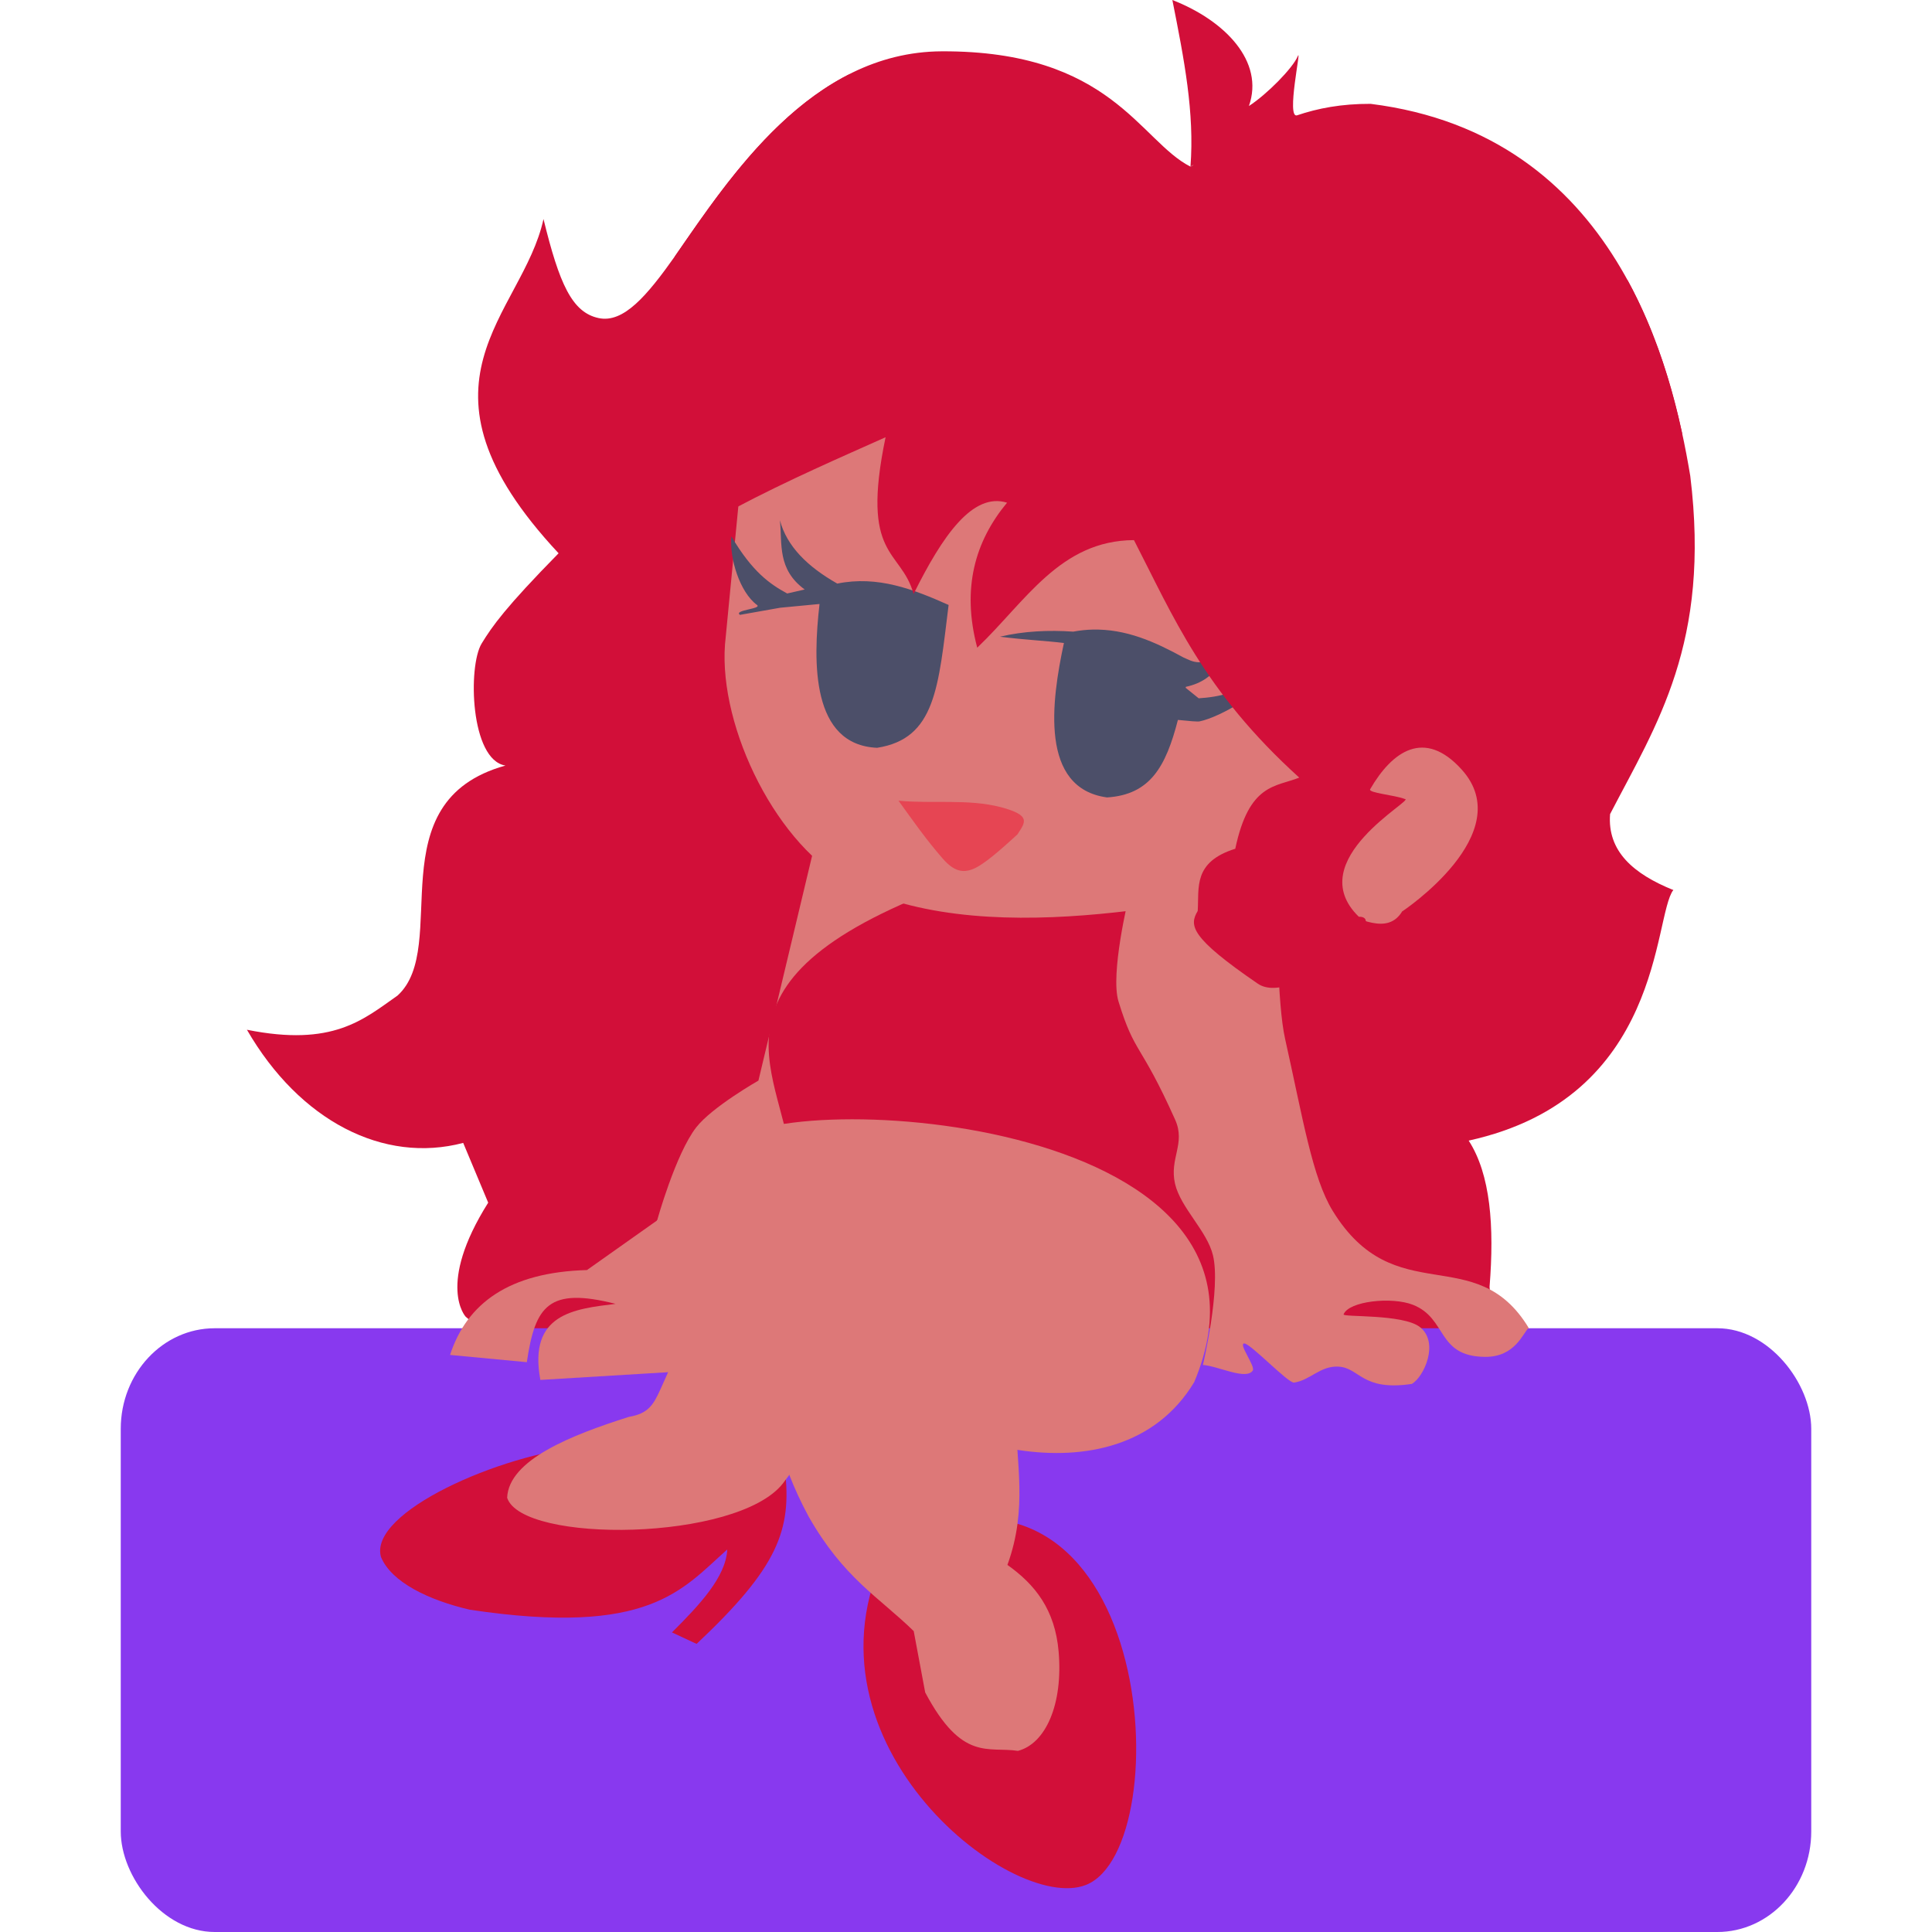 <svg xmlns="http://www.w3.org/2000/svg" width="16" height="16" version="1.1">
 <ellipse style="fill:#dd7878" cx="11.839" cy="6.954" rx=".802" ry="1.297"/>
 <path style="fill:#d20f39" d="m 11.614,7.546 c 1.256,0.424 1.657,0.025 2.244,-0.176 -0.169,0.221 -0.079,1.721 -1.695,2.076 0.181,0.28 0.213,0.709 0.173,1.21 L 12.4,11.6 C 12.023,11.674 9.94,11.15 9.703,11.113 8.199,10.879 9.658,8.16 11.042,7.527 c 0.215,0.079 0.451,0.222 0.572,0.018 z"/>
 <path style="fill:#d20f39" d="M 5.591,2.12 C 5.359,2.448 5.164,2.679 4.957,2.634 4.737,2.587 4.632,2.35 4.501,1.814 4.327,2.614 3.304,3.167 4.626,4.582 4.187,5.029 4.077,5.185 3.989,5.329 3.874,5.516 3.894,6.294 4.186,6.34 3.11,6.638 3.738,7.841 3.292,8.245 3.008,8.444 2.758,8.671 2.045,8.528 2.482,9.284 3.177,9.639 3.836,9.465 l 0.207,0.495 C 3.612,10.644 3.857,10.905 3.857,10.905 L 5.6,12.4 5.442,10.107 C 6.435,9.52 7.298,8.678 6.799,6.173 L 6.8,5.2 C 6.25,4.492 6.225,4.534 6.459,4.309 6.693,3.154 5.72,2.848 5.591,2.12 Z"/>
 <rect style="fill:#8839ef" width="14" height="5" x="1" y="11" rx=".778" ry=".833"/>
 <path style="fill:#dd7878" d="M 6.743,7.014 7.749,7.292 5.549,11.363 4.475,11.428 C 4.373,10.878 4.756,10.84 5.098,10.798 4.544,10.658 4.432,10.812 4.363,11.281 L 3.727,11.221 C 3.867,10.793 4.216,10.536 4.861,10.518 l 0.581,-0.411 c 0,0 0.153,-0.551 0.324,-0.771 0.132,-0.169 0.515,-0.387 0.515,-0.387 z"/>
 <path style="fill:#d20f39" d="M 8.046,7.264 9.742,7.414 9.875,10.257 6.55,9.608 C 6.472,8.847 5.695,8.072 8.046,7.264 Z"/>
 <path style="fill:#d20f39" d="M 8.335,8.363 C 7.9,8.37 7.863,8.772 7.87,9.139 7.805,9.051 7.643,8.754 7.532,8.643 7.262,8.374 6.891,8.273 6.633,8.48 6.375,8.687 6.36,9.096 6.599,9.393 c 0.239,0.297 0.568,0.177 0.899,0.163 0.227,-0.009 0.398,-0.065 0.441,-0.194 0.007,0.011 0.015,0.021 0.023,0.032 C 8.201,9.69 9.318,10.145 9.576,9.938 9.813,9.77 10.885,8.472 9.227,8.926 9.054,8.539 8.694,8.366 8.335,8.363 Z"/>
 <path style="fill:#dd7878" d="m 9.346,7.438 1.207,-0.247 c 0.029,0.446 0.022,1.111 0.09,1.414 0.147,0.657 0.225,1.148 0.394,1.423 0.515,0.838 1.182,0.242 1.623,0.969 -0.048,0.042 -0.111,0.242 -0.362,0.24 -0.402,-0.004 -0.31,-0.318 -0.596,-0.431 -0.175,-0.069 -0.532,-0.031 -0.575,0.079 -0.01,0.025 0.491,-0.005 0.632,0.105 0.163,0.128 0.034,0.413 -0.067,0.471 -0.413,0.062 -0.431,-0.133 -0.606,-0.143 -0.153,-0.009 -0.233,0.112 -0.369,0.132 -0.048,0.007 -0.359,-0.322 -0.412,-0.324 -0.053,-0.001 0.093,0.189 0.07,0.224 -0.054,0.083 -0.286,-0.037 -0.413,-0.046 0,0 0.15,-0.634 0.083,-0.909 C 9.996,10.193 9.778,10.004 9.731,9.803 9.683,9.593 9.82,9.472 9.733,9.275 9.441,8.623 9.4,8.739 9.263,8.294 9.193,8.067 9.346,7.438 9.346,7.438 Z"/>
 <path style="fill:#dd7878" d="M 6.004,5.338 6.174,3.578 C 6.601,3.225 7.057,3.139 7.61,3.069 l 0.923,0.566 3.055,0.117 -0.321,2.679 -0.626,0.929 C 10.127,7.373 8.26,7.916 7.057,7.325 6.442,7.023 5.953,6.033 6.004,5.338 Z"/>
 <path style="fill:#4c4f69" d="m 6.459,4.309 c 0.02,0.198 -0.023,0.405 0.205,0.573 L 6.519,4.915 C 6.376,4.837 6.231,4.737 6.057,4.442 c -0.017,0.181 0.069,0.462 0.212,0.568 0.045,0.033 -0.197,0.041 -0.141,0.082 L 6.461,5.033 6.787,5.002 C 6.731,5.489 6.72,6.169 7.264,6.193 7.748,6.117 7.771,5.694 7.856,5.01 7.564,4.88 7.269,4.765 6.934,4.833 6.687,4.693 6.516,4.524 6.459,4.309 Z m 2.588,0.905 c -0.051,0.001 -0.104,0.007 -0.159,0.017 -0.202,-0.014 -0.41,-0.005 -0.607,0.042 0.217,0.027 0.385,0.034 0.53,0.052 -0.104,0.482 -0.202,1.203 0.357,1.279 0.358,-0.023 0.487,-0.255 0.587,-0.642 0.088,0.009 0.163,0.016 0.18,0.012 0.175,-0.036 0.549,-0.254 0.611,-0.424 -0.282,0.194 -0.457,0.222 -0.619,0.233 L 9.819,5.696 c 5.2e-4,-0.002 0.001,-0.005 0.002,-0.008 C 10.09,5.63 10.14,5.427 10.24,5.258 10.182,5.311 10.039,5.558 9.842,5.463 9.83,5.458 9.817,5.452 9.803,5.446 9.568,5.317 9.326,5.207 9.047,5.214 Z"/>
 <path style="fill:#e64553" d="m 7.441,6.631 c 0.28,0.027 0.574,-0.017 0.845,0.053 0.257,0.068 0.206,0.124 0.14,0.226 0,0 -0.193,0.18 -0.284,0.239 C 7.997,7.252 7.908,7.226 7.805,7.108 7.666,6.948 7.561,6.797 7.441,6.631 Z"/>
 <path style="fill:#d20f39" d="M 9.709,5.0000008e-8 C 9.807,0.493 9.893,0.932 9.859,1.38 c 0.01,-0.006 0.018,-0.012 0.028,-0.017 -0.009,0.007 -0.018,0.014 -0.028,0.017 C 9.44,1.168 9.202,0.419 7.799,0.425 6.718,0.43 6.045,1.466 5.591,2.12 5.288,2.84 4.705,4.361 4.8,5.079 5.575,4.377 6.61,3.946 7.334,3.621 7.124,4.628 7.461,4.542 7.566,4.919 7.806,4.435 8.056,4.075 8.34,4.163 8.076,4.481 7.962,4.87 8.093,5.364 8.494,4.981 8.779,4.476 9.391,4.473 9.716,5.104 9.968,5.723 10.76,6.44 10.562,6.518 10.344,6.488 10.23,7.029 9.879,7.139 9.931,7.35 9.919,7.544 9.848,7.664 9.854,7.761 10.416,8.146 c 0.3,0.206 1.12,-0.559 0.837,-0.554 -0.483,-0.47 0.477,-0.975 0.381,-0.975 -0.083,-0.033 -0.305,-0.05 -0.287,-0.081 0.183,-0.316 0.45,-0.504 0.758,-0.163 0.479,0.53 -0.491,1.174 -0.491,1.174 0,0 0.304,0.299 0.738,0.317 0.634,0.025 1.506,-0.493 1.506,-0.493 -0.329,-0.133 -0.548,-0.32 -0.524,-0.629 0.386,-0.744 0.834,-1.416 0.664,-2.801 -0.15,-0.898 -0.601,-2.825 -2.647,-3.081 -0.242,-0.001 -0.438,0.037 -0.609,0.095 -0.093,0.031 0.04,-0.574 0.006,-0.49 C 10.706,0.564 10.494,0.78 10.343,0.878 10.473,0.509 10.145,0.17 9.709,5.0000008e-8 Z"/>
 <path style="fill:#d20f39" d="M 7.036,0.614 C 6.383,0.943 5.927,1.636 5.591,2.12 5.577,2.155 5.559,2.199 5.543,2.238 6.358,2.358 7.307,2.518 7.982,2.892 L 8.621,2.516 8.715,3.372 9.458,2.955 9.841,3.592 10.441,2.935 c 0.257,0.125 0.302,0.515 0.392,0.85 C 12.167,3.095 12.938,3.143 13.932,3.595 13.851,3.218 13.718,2.757 13.478,2.319 12.946,2.607 11.392,3.284 10.462,1.977 L 10.103,2.713 10.022,2.038 9.309,2.766 9.569,2.023 C 8.372,2 5.852,2.32 7.036,0.614 Z"/>
 <path style="fill:#d20f39" d="m 6.5,12.168 c 0.059,0.504 -0.057,0.812 -0.731,1.446 l -0.204,-0.095 c 0.229,-0.229 0.446,-0.458 0.458,-0.687 -0.376,0.333 -0.643,0.722 -2.132,0.499 -0.344,-0.08 -0.65,-0.229 -0.736,-0.437 -0.104,-0.37 0.987,-0.851 1.685,-0.913 0.85,-0.075 1.356,0.137 1.661,0.186 z"/>
 <path style="fill:#d20f39" d="m 7.381,12.767 c 2.185,-1.046 2.396,2.531 1.613,2.843 -0.624,0.248 -2.489,-1.236 -1.613,-2.843 z"/>
 <path style="fill:#dd7878" d="M 6.034,9.494 C 6.302,8.999 10.839,9.188 9.89,11.446 9.253,12.505 7.552,11.914 7.174,11.365 l -0.691,0.921 c -0.38,0.481 -2.159,0.498 -2.283,0.118 0.013,-0.315 0.532,-0.519 1.008,-0.67 0.158,-0.027 0.201,-0.096 0.259,-0.223 0.264,-0.58 0.5,-1.181 0.567,-2.017 z"/>
 <path style="fill:#dd7878" d="m 7.146,10.736 c 0.547,-0.208 1.041,0.115 1.266,0.97 0.002,0.41 0.101,0.787 -0.069,1.254 0.23,0.163 0.394,0.371 0.424,0.717 0.038,0.44 -0.109,0.764 -0.337,0.823 -0.247,-0.038 -0.462,0.092 -0.768,-0.484 L 7.567,13.508 C 7.277,13.225 6.987,13.07 6.696,12.558 6.176,11.59 6.438,11.043 7.146,10.736 Z"/>
</svg>
